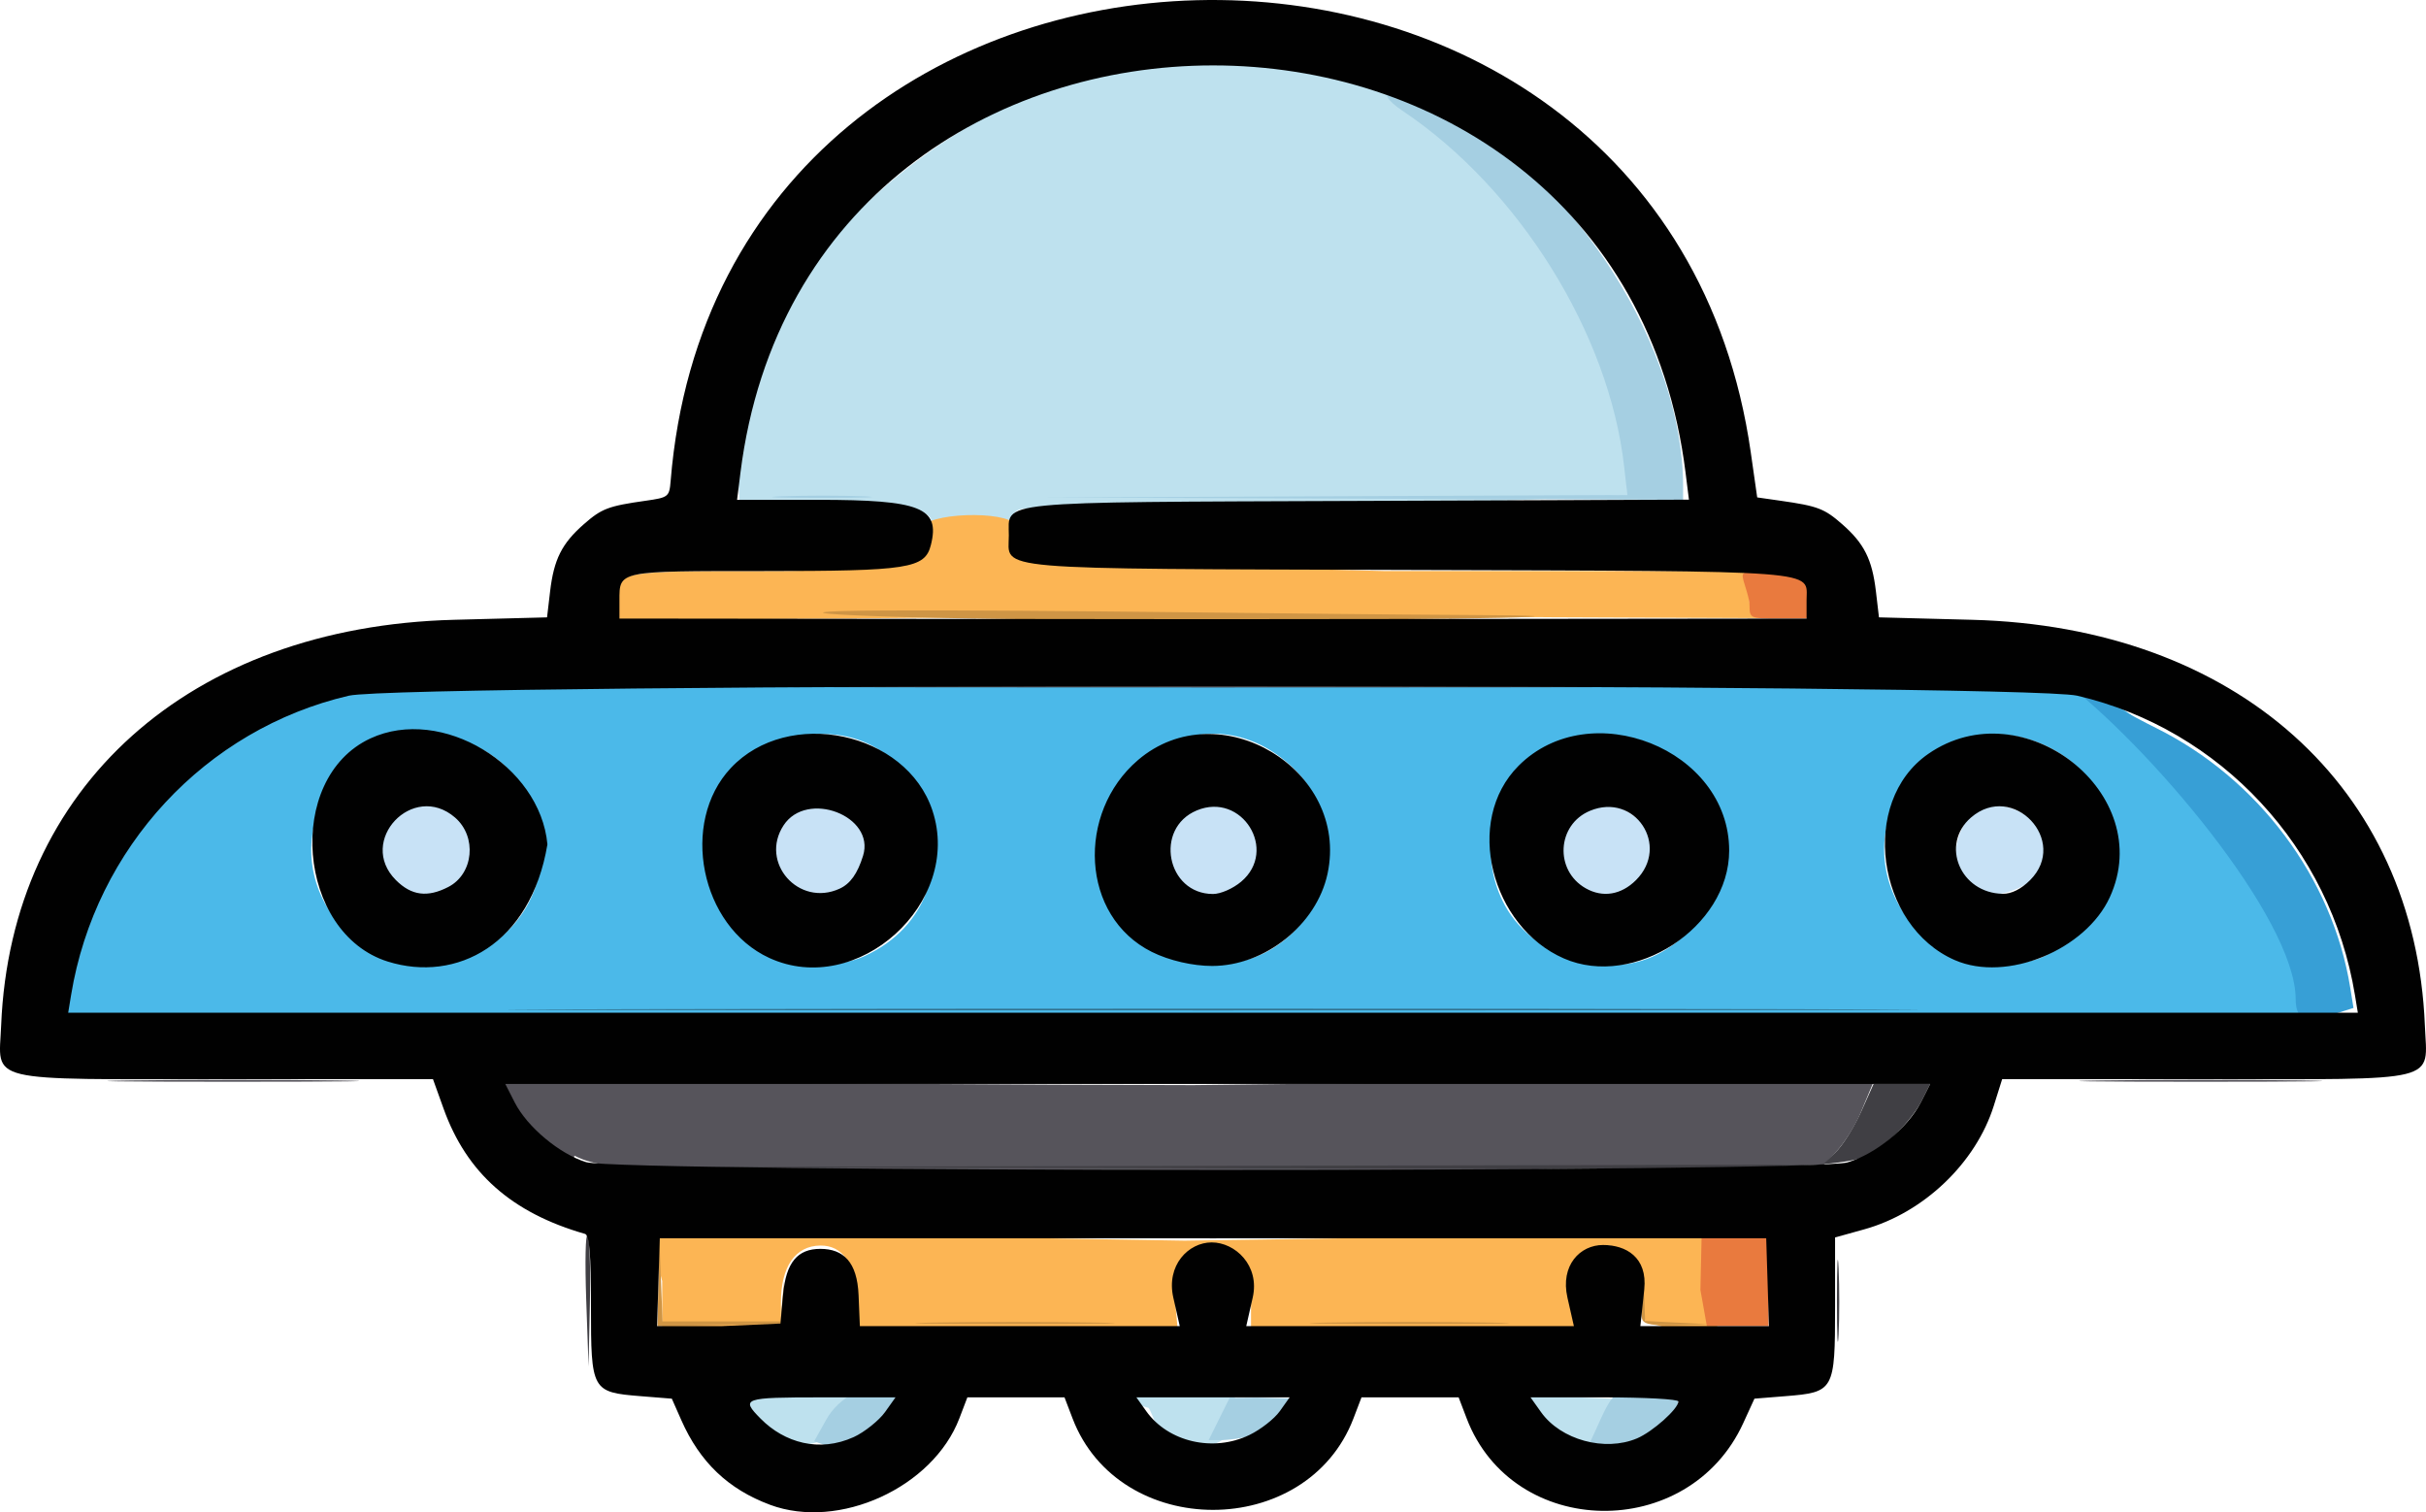 <?xml version="1.0" encoding="UTF-8" standalone="no"?>
<!-- Created with Inkscape (http://www.inkscape.org/) -->

<svg
   version="1.1"
   id="svg63"
   width="544.955"
   height="339.679"
   viewBox="0 0 544.955 339.679"
   sodipodi:docname="ufo.svg"
   inkscape:version="1.2.1 (9c6d41e410, 2022-07-14)"
   xmlns:inkscape="http://www.inkscape.org/namespaces/inkscape"
   xmlns:sodipodi="http://sodipodi.sourceforge.net/DTD/sodipodi-0.dtd"
   xmlns="http://www.w3.org/2000/svg"
   xmlns:svg="http://www.w3.org/2000/svg">
  <defs
     id="defs67" />
  <sodipodi:namedview
     id="namedview65"
     pagecolor="#505050"
     bordercolor="#ffffff"
     borderopacity="1"
     inkscape:showpageshadow="0"
     inkscape:pageopacity="0"
     inkscape:pagecheckerboard="1"
     inkscape:deskcolor="#505050"
     showgrid="false"
     inkscape:zoom="0.15235001"
     inkscape:cx="2865.113"
     inkscape:cy="472.59595"
     inkscape:window-width="1920"
     inkscape:window-height="1017"
     inkscape:window-x="-8"
     inkscape:window-y="-8"
     inkscape:window-maximized="1"
     inkscape:current-layer="g69" />
  <g
     inkscape:groupmode="layer"
     inkscape:label="Image"
     id="g69"
     transform="translate(-1346.572,-132.515)">
    <g
       id="g1309"
       transform="translate(1345.986,125.316)">
      <path
         style="fill:#c8e2f6;stroke-width:1.067"
         d="m 88.444,205.956 c -2.921,-2.921 -4.916,-12.733 -2.6,-15.781 3.215,-4.232 17.272,-3.387 19.254,1.314 37.046,87.831 -8.604,22.518 -16.655,14.467 z m 88.931,1.433 c -4.992,-3.927 -3.793,-17.043 2.277,-19.557 4.527,-1.875 16.382,0.233 18.335,4.907 3.626,8.678 -13.113,20.549 -20.612,14.65 z m 87.842,-2.155 c -8.435,-5.356 1.717,-22.635 10.973,-18.801 8.796,3.644 9.258,21.116 -0.251,21.116 -1.602,0 3.785,6.896 2.201,5.89 z m 87.01,1.35 c -4.714,-5.151 -1.448,-15.065 4.355,-18.066 6.072,-3.14 16.013,3.581 16.013,10.419 0,7.605 -15.402,13.074 -20.368,7.648 z m 90.635,0.212 c -4.611,-3.541 -3.441,-12.03 0.2,-16.263 5.133,-5.968 17.861,0.196 17.861,7.979 0,6.884 -12.835,12.297 -18.061,8.285 z"
         id="path1333"
         sodipodi:nodetypes="sssssssssssssssssssss" />
      <path
         style="fill:#bee1ee;stroke-width:1.067"
         d="m 176.15,330.897 c -2.864,-1.609 -12.351,-10.204 -12.351,-11.284 0,-0.477 14.765,-5.182 19.253,-2.318 l 9.39,1.45 -2.496,7.434 c -1.738,5.175 -10.141,6.771 -13.795,4.717 z m 86.379,-0.921 c -2.198,-1.331 -3.005,-5.229 -3.92,-6.535 l -9.205,-2.665 18.943,-1.74 c 10.591,-0.973 12.431,3.76 8.891,9.488 -2.611,4.224 -9.304,4.724 -14.708,1.452 z m 88.69,1.177 C 349.107,330.037 337.547,317.912 339.213,318.568 l 2.277,1.918 13.686,0.58 c 5.289,0.224 9.625,0.295 9.625,0.655 0,6.281 -7.895,12.437 -13.581,9.432 z M 209.941,124.533 c -0.686,-4.831 -13.01,-2.065 -31.958,-4.681 l -11.242,-0.002 -0.29,-4.337 c -3.767,-56.328 74.471,-110.3 131.665,-94.284 32.136,8.999 67.212,49.498 67.87,88.056 l 0.156,9.115 -66.922,3.007 c -71.015,3.191 -68.374,-2.871 -71.487,2.063 -2.875,4.556 -17.175,5.41 -17.792,1.063 z"
         id="path1331"
         sodipodi:nodetypes="ssscsssscssssscssssscssscssss" />
      <path
         style="fill:#a5cfe2;stroke-width:1.067"
         d="m 186.221,326.008 c 2.762,-4.941 8.853,-8.132 14.759,-8.132 8.853,0 -3.099,18.022 -12.496,14.797 l -5.025,-1.725 z m 88.221,-0.088 2.358,-4.747 6.158,-0.053 9.349,0.237 -2.948,4.469 c -2.118,3.21 -10.828,4.841 -14.608,4.841 h -2.667 z m 83.106,5.688 c 4.342,-9.06 5.03,-13.609 11.553,-12.281 l 8.548,1.74 -1.035,8.847 c -0.603,5.153 -20.957,5.639 -19.066,1.694 z M 176.319,118.672 c 5.162,-0.196 13.322,-0.195 18.133,0.002 4.811,0.197 0.588,0.357 -9.386,0.356 -9.973,-0.001 -13.91,-0.163 -8.748,-0.359 z m 123.818,-0.005 66.004,-0.283 -0.735,-6.496 C 362.039,82.131 341.794,49.632 315.733,32.149 c -7.508,-5.037 -2.504,-6.137 7.701,-1.024 31.785,15.926 55.233,55.183 55.233,85.212 v 3.13 l -72.267,-0.258 -72.267,-0.258 66.004,-0.283 z"
         id="path1329"
         sodipodi:nodetypes="ssscsccccssccsscsssssssccssssccccc" />
      <path
         style="fill:#fcb554;stroke-width:1.067"
         d="m 149.333,294.933 -2.901,-11.097 120.234,2.031 116.753,-1.74 0.58,10.807 2.611,11.387 h -8.964 l -7.513,-2.321 -0.58,-4.777 c -0.977,-8.043 -2.639,-12.191 -8.268,-12.255 -5.099,-0.058 -8.218,4.162 -8.218,11.118 l 2.031,9.686 -37.764,-2.321 -35.733,2.031 v -8.351 c 0,-7.53 -3.236,-12.129 -8.533,-12.129 -5.298,0 -8.533,4.599 -8.533,12.129 l 0.58,6.611 h -36.313 l -35.153,0.29 -0.58,-7.946 c -0.507,-6.937 -3.119,-11.176 -8.218,-11.118 -5.629,0.064 -8.848,4.734 -8.848,12.836 v 5.938 l -12.753,0.58 -13.914,-0.87 z M 138.913,141.938 c -0.978,-6.629 1.987,-6.472 35.557,-6.472 32.502,0 29.659,-6.082 33.32,-10.097 3.064,-3.36 21.099,-3.355 21.099,0.311 0,0.907 -0.946,4.438 0.152,6.152 l 4.359,1.603 78.427,2.031 h 80.457 l 0.643,2.4 c 0.354,1.32 0.65,3.48 0.658,4.8 l 2.835,3.374 -129.464,-0.539 -127.368,1.015 z"
         id="path1327"
         sodipodi:nodetypes="ccccccccssscccssscccsssccccssssscccsscccs" />
      <path
         style="fill:#4bb9e9;stroke-width:1.067"
         d="m 14.456,235.652 c 0,-30.184 33.704,-69.173 68.8,-74.152 14.903,-2.114 378.13,-1.621 385.298,0.559 21.35,6.492 49.453,48.948 49.453,72.19 0,1.9 -9.104,1.092 -250.76,1.092 -207.913,0 -252.791,1.502 -252.791,0.311 z m 92.752,-14.16 c 10.81,-5.034 16.838,-16.627 14.555,-27.993 -4.929,-24.543 -37.154,-29.134 -48.429,-6.9 -10.956,21.602 11.887,45.132 33.874,34.893 z m 87.459,0.516 c 29.331,-13.371 13.845,-57.707 -17.023,-48.734 -23.866,6.938 -25.109,40.916 -1.802,49.242 5.549,1.982 13.853,1.758 18.824,-0.508 z m 91.832,-1.797 c 14.394,-8.899 16.52,-29.512 4.213,-40.856 -23.817,-21.953 -57.1,9.817 -37.375,35.677 7.044,9.235 22.658,11.673 33.163,5.179 z m 86.463,1.314 c 20.853,-10.784 17.985,-41.722 -4.473,-48.251 -21.244,-6.176 -40.059,16.281 -30.385,36.266 5.961,12.314 22.936,18.15 34.858,11.985 z m 85.048,1.177 c 5.859,-1.731 14.695,-10.568 16.427,-16.427 8.446,-28.584 -29.783,-47.38 -46.129,-22.68 -13.591,20.537 5.863,46.15 29.702,39.106 z"
         id="path1325"
         sodipodi:nodetypes="ssssssssssssssssssssssssss" />
      <path
         style="fill:#379fd6;stroke-width:1.067"
         d="m 516.267,231.637 c 0,-18.186 -33.315,-57.465 -52.931,-72.081 -6.718,-5.006 10.793,5.824 21.513,11.134 22.988,11.388 39.712,33.74 43.676,58.376 l 0.73,4.533 -7.364,2.321 c -5.336,1.681 -5.623,-2.592 -5.623,-4.283 z"
         id="path1323"
         sodipodi:nodetypes="sssscss" />
      <path
         style="fill:#cf9545;stroke-width:1.067"
         d="m 148.486,295.231 0.219,-9.898 0.356,9.333 0.356,9.333 h 13.233 13.233 l 0.412,-4.533 0.412,-4.533 -0.087,4.8 -0.087,4.8 -14.133,0.298 -14.133,0.298 0.219,-9.898 z m 61.846,9.038 c 9.789,-0.176 26.109,-0.176 36.267,-7e-4 10.158,0.175 2.148,0.319 -17.798,0.32 -19.947,3.9e-4 -28.257,-0.143 -18.468,-0.319 z m 88.533,0 c 9.789,-0.176 26.109,-0.176 36.267,-7e-4 10.158,0.175 2.148,0.319 -17.798,0.32 -19.947,3.9e-4 -28.257,-0.143 -18.468,-0.319 z m 70.63,-0.69 c -0.314,-0.818 -0.38,-3.338 -0.146,-5.6 0.408,-3.944 0.432,-3.908 0.604,0.906 l 0.179,5.018 7.2,0.373 7.2,0.373 -7.233,0.209 c -5.351,0.155 -7.382,-0.178 -7.804,-1.279 z M 199.887,144.318 c 35.053,-0.156 95.459,0.859 130.513,1.015 35.053,0.156 6.083,1.154 -64.023,1.154 -70.107,0 -101.542,-2.013 -66.489,-2.169 z"
         id="path1321"
         sodipodi:nodetypes="ccccccccccccccssssssssssscccssssss" />
      <path
         style="fill:#e97a3e;stroke-width:1.067"
         d="m 382.55,296.917 0.29,-12.791 8.384,-0.87 6.353,1.74 0.29,10.47 v 9.6 h -6.933 -6.933 z m 11.036,-153.717 c -0.009,-1.613 -1.022,-4.321 -1.376,-5.641 -0.604,-2.253 0.399,-2.092 5.367,-2.092 6.232,0 10.387,2.33 9.438,7.387 l -0.615,3.28 h -6.4 c -6.267,0 -6.4,-0.061 -6.415,-2.933 z"
         id="path1319"
         sodipodi:nodetypes="ccccccccccssscsc" />
      <path
         style="fill:#307391;stroke-width:1.067"
         d="m 144.8,233.867 c 70.547,-0.151 185.987,-0.151 256.533,0 70.547,0.151 12.827,0.275 -128.267,0.275 -141.093,0 -198.813,-0.124 -128.267,-0.275 z"
         id="path1317" />
      <path
         style="fill:#56545b;stroke-width:1.067"
         d="m 129.6,266.773 c 0,5.333 -18.232,-14.9 -16.295,-16.836 0.241,-0.241 71.321,0.844 155.298,0.993 l 153.265,-1.76 -3.291,7.897 c -1.367,3.281 -3.97,7.187 -5.51,8.8 l -2.799,2.933 -138.781,2.297 c -132.337,2.191 -137.801,-2.428 -141.887,-4.324 z M 30.205,249.868 c 12.8,-0.17 33.44,-0.17 45.867,4.6e-4 12.427,0.171 1.955,0.31 -23.272,0.31 -25.227,-2.4e-4 -35.394,-0.14 -22.595,-0.31 z m 442.594,3e-4 c 12.173,-0.171 32.093,-0.171 44.267,0 12.173,0.171 2.213,0.311 -22.133,0.311 -24.347,0 -34.307,-0.14 -22.133,-0.311 z"
         id="path1315"
         sodipodi:nodetypes="ssscsscsssssssssss" />
      <path
         style="fill:#403f44;stroke-width:1.067"
         d="m 132.263,298.983 c -0.291,-8.333 -0.155,-14.774 0.303,-14.314 0.458,0.46 0.696,7.277 0.529,15.15 l -0.303,14.314 z m 280.958,0.217 c 0.002,-8.213 0.169,-11.432 0.372,-7.153 0.203,4.279 0.202,10.999 -0.003,14.933 -0.204,3.934 -0.371,0.433 -0.369,-7.78 z M 210.933,285.067 c 34.173,-0.156 90.093,-0.156 124.267,0 34.173,0.156 6.213,0.284 -62.133,0.284 -68.347,0 -96.307,-0.128 -62.133,-0.284 z m 62.079,-16 137.013,-0.275 2.889,-2.768 c 1.589,-1.522 4.16,-5.601 5.714,-9.063 l 2.825,-6.295 h 6.362 6.362 l -2.118,4.152 c -1.165,2.284 -4.154,5.894 -6.642,8.024 -8.68,7.43 -0.18,7.053 -152.277,6.761 L 136,269.341 Z M 184.267,161.333 c 48.84,-0.153 128.76,-0.153 177.6,0 48.84,0.153 8.88,0.279 -88.8,0.279 -97.68,0 -137.64,-0.126 -88.8,-0.279 z"
         id="path1313" />
      <path
         style="fill:#010101;stroke-width:1.067"
         d="m 173.55,345.191 c -9.371,-3.489 -15.74,-9.559 -19.902,-18.969 l -2.15,-4.861 -7,-0.562 c -10.98,-0.881 -11.164,-1.214 -11.164,-20.198 0,-11.78 -0.344,-15.967 -1.333,-16.25 -16.451,-4.717 -26.573,-13.669 -31.756,-28.084 l -2.397,-6.667 H 51.222 c -54.853,0 -50.905,0.949 -50.374,-12.109 C 3.025,183.969 43.222,147.967 102.535,146.415 l 20.935,-0.548 0.685,-5.825 c 0.845,-7.188 2.63,-10.754 7.543,-15.068 4.044,-3.55 5.502,-4.106 13.916,-5.3 5.141,-0.73 5.329,-0.88 5.622,-4.481 11.406,-140.075 222.727,-145.648 242.625,-6.398 l 1.447,10.128 5.264,0.753 c 8.366,1.197 9.826,1.755 13.862,5.298 4.913,4.314 6.698,7.879 7.543,15.068 l 0.685,5.825 20.935,0.548 c 59.313,1.552 99.51,37.555 101.687,91.076 0.53,13.041 4.329,12.109 -49.351,12.109 h -45.602 l -1.89,6.008 c -4.038,12.838 -15.766,24.016 -29.083,27.718 l -6.559,1.824 v 15.66 c 0,18.74 -0.206,19.11 -11.137,19.988 l -6.973,0.56 -2.52,5.504 c -12.263,26.785 -51.748,26.097 -62.128,-1.082 l -1.799,-4.712 h -10.91 -10.91 l -1.799,4.712 c -10.468,27.41 -52.646,27.41 -63.114,0 l -1.799,-4.712 h -10.91 -10.91 l -1.799,4.712 c -5.935,15.539 -27.056,25.178 -42.541,19.413 z m 18.799,-15.2 c 2.405,-1.092 5.727,-3.772 7.029,-5.6 l 2.367,-3.324 h -16.606 c -17.662,0 -18.231,0.198 -13.673,4.802 5.341,5.395 13.161,7.628 20.882,4.122 z m 88.907,-0.483 c 2.528,-1.224 5.592,-3.624 6.809,-5.333 l 2.213,-3.108 h -17.212 -17.212 l 2.196,3.083 c 4.95,6.951 15.082,9.291 23.205,5.358 z m 87.045,0.774 c 3.516,-1.486 9.299,-6.644 9.299,-8.295 0,-0.507 -7.473,-0.921 -16.606,-0.921 h -16.606 l 2.367,3.324 c 4.441,6.237 14.33,8.941 21.546,5.892 z M 176.486,297.998 c 0.653,-7.309 3.309,-10.288 8.378,-10.288 5.176,0 8.277,2.947 8.585,10.377 l 0.29,6.98 h 35.059 36.8 l -1.45,-6.4 c -1.648,-7.274 3.406,-12.407 8.627,-12.407 5.221,0 10.856,5.133 9.207,12.407 l -1.45,6.4 h 36.8 36.8 l -1.45,-6.4 c -1.643,-7.252 2.829,-11.827 8.005,-11.827 5.069,0 10.02,2.701 9.249,9.998 l -0.87,8.229 h 14.44 14.44 l -0.307,-9.867 -0.307,-9.867 H 273.067 148.8 l -0.307,9.867 -0.307,9.867 h 14.44 l 13.28,-0.58 z M 415.586,268.291 c 6.37,-1.892 13.567,-7.778 16.472,-13.472 l 2.118,-4.152 H 274.133 114.09 l 2.118,4.152 c 2.811,5.511 10.05,11.567 16.026,13.41 7.45,2.297 275.63,2.356 283.352,0.062 z m 113.987,-37.624 c -5.431,-33.055 -30.16,-59.7 -62.373,-67.203 -12.344,-2.875 -375.923,-2.875 -388.267,0 -32.213,7.503 -56.942,34.148 -62.373,67.203 l -0.657,4 H 273.067 530.23 Z M 87.713,223.186 c -20.34,-6.356 -23.293,-41.106 -3.941,-50.117 15.991,-7.446 38.173,6.068 39.78,23.791 -3.752,22.496 -20.471,31.129 -35.839,26.326 z m 13.585,-16.767 c 5.684,-2.939 6.483,-11.295 1.492,-15.601 -9.43,-8.137 -22.074,5.262 -13.271,14.065 3.494,3.494 7.088,3.963 11.78,1.536 z m 72.077,15.938 c -15.473,-7.127 -20.113,-30.398 -8.62,-42.656 12.862,-13.718 39.383,-8.214 45.281,9.544 6.89,20.744 -16.878,42.224 -36.661,33.112 z m 15.792,-15.541 c 2.415,-1.1 4.031,-3.362 5.29,-7.405 2.786,-8.946 -12.607,-14.84 -17.852,-6.835 -5.475,8.356 3.399,18.415 12.562,14.24 z m 70.155,14.194 c -16.026,-7.986 -16.955,-31.24 -3.12,-43.082 18.129,-15.517 47.615,2.093 42.589,25.531 -2.448,11.414 -14.022,20.706 -25.929,20.706 -4.287,0 -9.592,-1.188 -13.54,-3.155 z m 20.063,-15.771 c 8.379,-7.05 0.167,-20.243 -9.966,-16.01 -9.634,4.025 -6.768,18.771 3.647,18.771 1.71,0 4.47,-1.206 6.318,-2.761 z m 72.492,17.239 c -16.24,-7.094 -22.627,-30.82 -10.152,-43.295 16.045,-16.045 47.288,-3.746 47.288,19.067 0,17.257 -21.393,31.106 -37.136,24.228 z m 16.205,-17.595 c 7.728,-7.728 -0.274,-19.771 -10.341,-15.565 -7.454,3.115 -8.011,13.414 -0.941,17.412 3.811,2.155 7.959,1.476 11.282,-1.847 z m 71.63,17.974 c -17.64,-7.681 -21.528,-35.548 -5.984,-46.32 21.236,-14.717 51.477,8.884 40.781,32.202 -5.409,11.792 -23.14,19.194 -34.797,14.118 z m 16.903,-17.974 c 8.802,-8.802 -3.841,-22.202 -13.271,-14.065 -6.995,6.036 -2.427,17.005 7.138,17.14 1.95,0.028 4.117,-1.059 6.133,-3.075 z m -50.215,-62.885 c 0,-6.83 4.743,-6.468 -88.775,-6.779 -96.218,-0.32 -90.425,0.177 -90.425,-7.752 0,-7.861 -4.351,-7.432 78.632,-7.755 l 74.142,-0.288 -0.752,-6.021 C 363.975,-8.625 182.156,-8.607 166.909,113.424 l -0.755,6.043 h 18.187 c 23.053,0 27.456,1.758 25.356,10.125 -1.333,5.312 -4.947,5.875 -37.716,5.875 -32.691,0 -32.248,-0.091 -32.248,6.613 v 4.053 l 133.043,0.145 133.623,-0.145 z"
         id="path1311"
         sodipodi:nodetypes="sscsssscssscssssscssscssscsscsscsscccsscccsssscssssscccssssscssssscccssscccssscccccccccccssscccsssssssscccscsccssssssssssssssssssssssssssssssssssssssssscsscsssscccs" />
    </g>
    <g
       id="g785"
       transform="translate(-568.013,-202.424)" />
  </g>
</svg>
